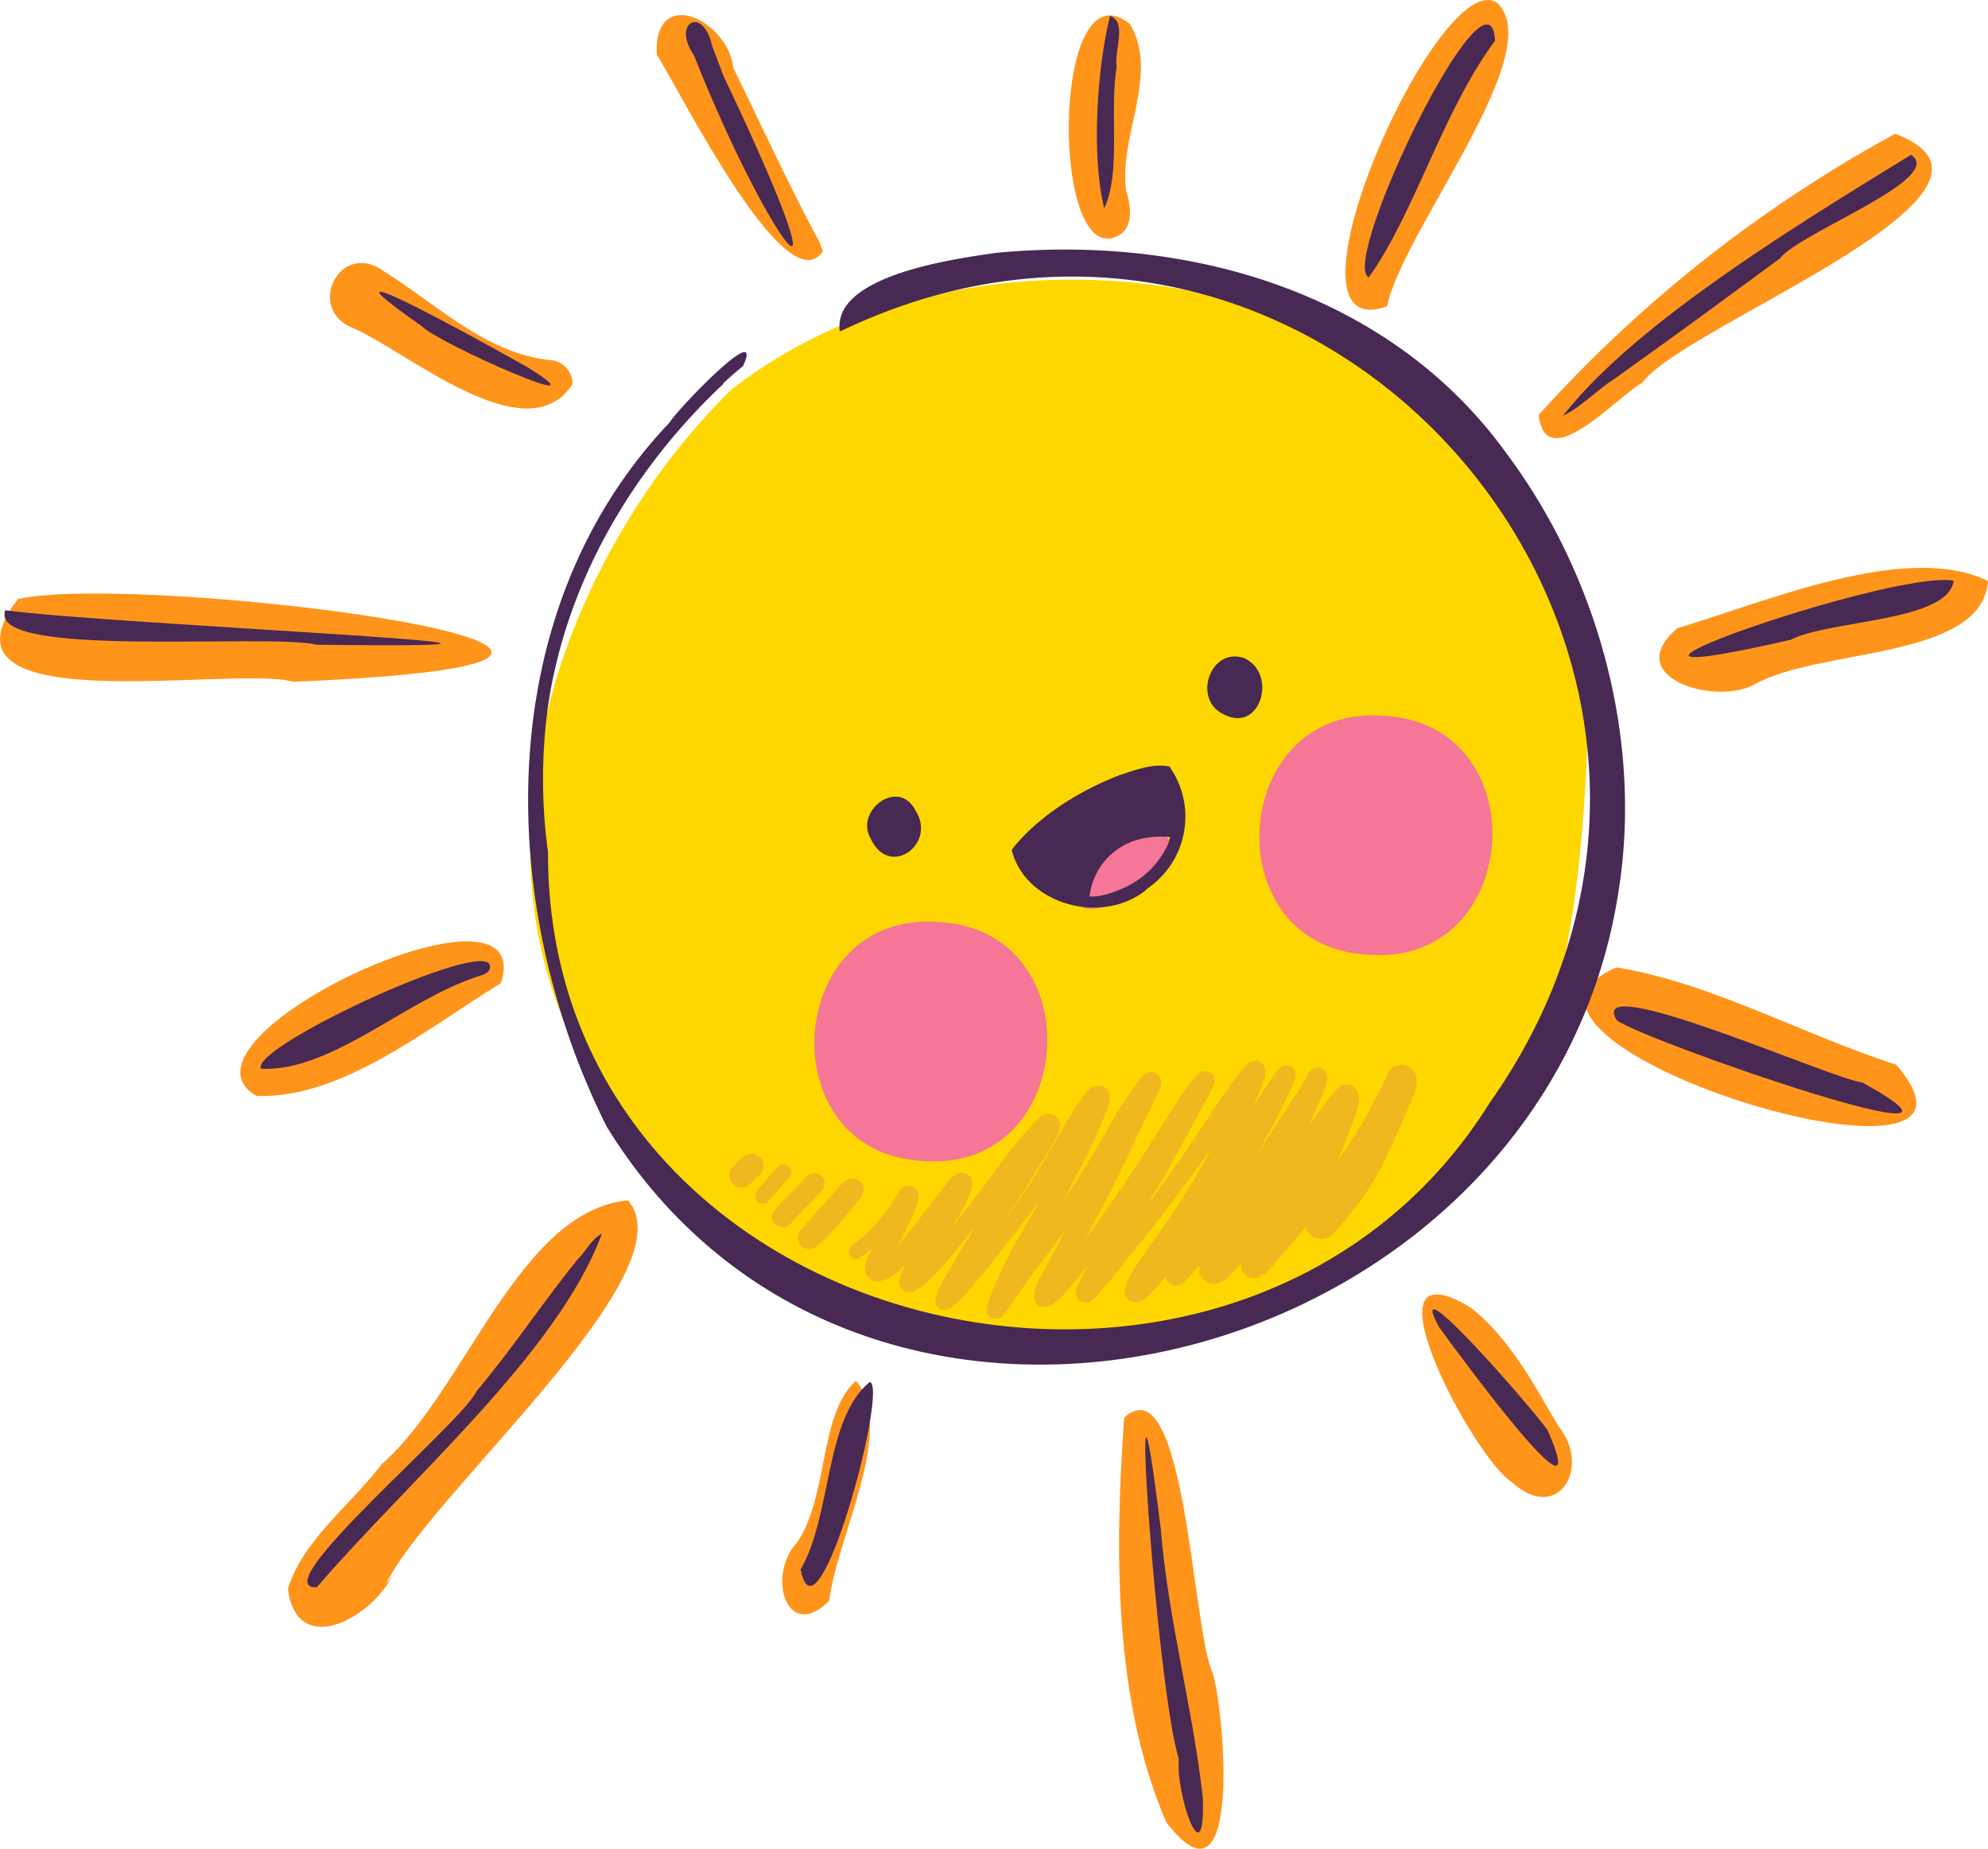 <svg id="Group_9" data-name="Group 9" xmlns="http://www.w3.org/2000/svg" width="233.834" height="217.437" viewBox="0 0 233.834 217.437">
  <path id="Path_22" data-name="Path 22" d="M339.665,74.524c-5.605-45.518-67.5-59.887-100.928-33.839-21.831,21.345-33.874,60.147-12.46,86.351,18.933,25.822,54.958,29.223,83.3,18.655C337.218,134.011,338.988,100.415,339.665,74.524Z" transform="translate(-152.686 5.121)" fill="gold"/>
  <g id="Group_6" data-name="Group 6">
    <path id="Path_23" data-name="Path 23" d="M238.62,90.17c-12.859,1.2-19.123,22.473-28.963,31.028.139-.174.26-.347.4-.521-3.627,5.015-9.579,9.215-11.436,15.184,1.128,8.312,9.822,3.367,12.286-1.51-.243.33-.5.642-.746.972C214.932,125.085,246.1,98.534,238.62,90.17Z" transform="translate(-164.767 51.01)" fill="#ff941b"/>
    <path id="Path_24" data-name="Path 24" d="M240.8,102.4c-4.408,3.939-3.176,13.605-6.976,19.089h0c-3.488,3.662-1.267,11.818,3.835,6.785C238.511,120.812,245.609,108.023,240.8,102.4Z" transform="translate(-140.121 60.004)" fill="#ff941b"/>
    <path id="Path_25" data-name="Path 25" d="M265.976,135.287c-2.395-4.755-3.176-36.581-10.412-30.021-1.093,15.254-1.319,33.058,4.928,47.548C269.36,164.51,267.469,140.389,265.976,135.287Zm-3.991,8.416c-.625-2.6-.954-5.258-1.336-7.9.607,2.672.972,5.4,1.388,8.121C262.02,143.843,262,143.773,261.985,143.7Z" transform="translate(-123.335 61.459)" fill="#ff941b"/>
    <path id="Path_26" data-name="Path 26" d="M291.542,112.055c-2.933-4.946-5.692-10.291-10.273-13.917.035.017.052.035.087.052-13.553-8.347.1,17.527,4.651,20.39C291.421,123.63,295.5,116.914,291.542,112.055Z" transform="translate(-108.225 55.693)" fill="#ff941b"/>
    <path id="Path_27" data-name="Path 27" d="M197.29,90.791c10.048.4,20.373-8.156,28.755-13.258C230.678,63.217,185.8,84.058,197.29,90.791ZM214.834,76.77h0Z" transform="translate(-167.134 38.103)" fill="#ff941b"/>
    <path id="Path_28" data-name="Path 28" d="M323.138,85.816c-10.933-3.505-21.709-9.614-32.885-11.436C270.158,83.091,338.93,104.054,323.138,85.816Z" transform="translate(-100.116 39.399)" fill="#ff941b"/>
    <path id="Path_29" data-name="Path 29" d="M330.239,48.846c-9.492-4.651-25.891,2.36-36.529,5.553-6.681,5.692,4.113,9.059,8.885,6.716C309.987,56.69,329.545,58.251,330.239,48.846Z" transform="translate(-96.405 19.485)" fill="#ff941b"/>
    <path id="Path_30" data-name="Path 30" d="M283.4,50.956c.85,7.288,9.232-2.2,12.217-3.8l-.017.017c4.72-6.681,47.548-22.559,29.744-29.293A158.551,158.551,0,0,0,283.4,50.956Z" transform="translate(-102.425 -2.148)" fill="#ff941b"/>
    <path id="Path_31" data-name="Path 31" d="M288.236,9.223C281.554,4.035,261.008,50,275.2,44.833,277.06,35.93,294.1,15.158,288.236,9.223Z" transform="translate(-112.05 -8.814)" fill="#ff941b"/>
    <path id="Path_32" data-name="Path 32" d="M258.749,10.867c-9.006-7.236-9.388,26.933-2.1,25.18,2.638-.711,2.291-3.523,1.649-5.588C257.413,24.038,262.255,16.732,258.749,10.867Z" transform="translate(-125.843 -8.046)" fill="#ff941b"/>
    <path id="Path_33" data-name="Path 33" d="M242.8,36.582c-3.627-6.681-7.028-14.178-10.5-21.223.121.3.243.59.364.868-.538-5.865-9.475-10.013-9.024-1.718,2.759,4.286,15.236,29.483,19.54,23.1l.017.017A6.806,6.806,0,0,1,242.8,36.582Zm.035.208v-.052c-.017,0-.017.035,0,.052Z" transform="translate(-146.383 -8.06)" fill="#ff941b"/>
    <path id="Path_34" data-name="Path 34" d="M204.361,34.362c6.612,2.985,20.3,14.733,25.648,6.525a2.833,2.833,0,0,0-2.829-2.846c-7.462-.85-13.223-6.612-19.384-10.447C202.608,23.846,198.478,32.21,204.361,34.362Z" transform="translate(-162.665 4.294)" fill="#ff941b"/>
    <path id="Path_35" data-name="Path 35" d="M213.624,59.417c61.726-2.568-16.937-13.05-32.4-9.735C170.032,64.311,206.614,57.421,213.624,59.417Z" transform="translate(-179.112 20.766)" fill="#ff941b"/>
  </g>
  <path id="Path_36" data-name="Path 36" d="M260.184,65.16c-3.592.486-10.291,4.928-7.479,8.9,3.87,1.8,16.364-8.434,7.479-8.9Z" transform="translate(-125.49 32.619)" fill="#f57696"/>
  <path id="Path_37" data-name="Path 37" d="M277.275,85.448c18.2,1.44,20.061-27.175,1.822-28.1-18.221-1.44-20.078,27.175-1.822,28.1Z" transform="translate(-116.343 26.839)" fill="#f57696"/>
  <path id="Path_38" data-name="Path 38" d="M247.1,99.427c18.2,1.44,20.061-27.175,1.822-28.1-18.2-1.44-20.061,27.193-1.822,28.1Z" transform="translate(-138.523 37.119)" fill="#f57696"/>
  <g id="Group_7" data-name="Group 7" transform="translate(85.791 124.74)" opacity="0.17">
    <path id="Path_39" data-name="Path 39" d="M302.892,81.709a1.627,1.627,0,0,0-.781-.451,1.764,1.764,0,0,0-2.169,1.232c0,.017,0,.017-.017.035-.174.347-.347.712-.5,1.059-.208.4-.434.8-.642,1.2-.486.937-.989,1.874-1.492,2.794-.486.885-1.041,1.718-1.562,2.551-.451.729-.972,1.458-1.492,2.152a.239.239,0,0,0-.052.069c.156-.364.295-.729.451-1.111.33-.816.659-1.631.972-2.447.156-.416.33-.833.469-1.267a7.24,7.24,0,0,0,.607-2.464,1.6,1.6,0,0,0-.729-1.336,1.466,1.466,0,0,0-1.77.191c-.3.3-.573.625-.833.937-.573.712-1.111,1.44-1.649,2.187-.33.451-.642.9-.954,1.371.278-.625.538-1.249.816-1.874l.729-1.718a6.5,6.5,0,0,0,.642-2.117,1.156,1.156,0,0,0-.85-1.128,1.172,1.172,0,0,0-.9.121,1.109,1.109,0,0,0-.416.434l-.017-.017c-.1.191-.191.382-.3.573-.364.659-.781,1.284-1.18,1.909-.486.746-.954,1.51-1.458,2.273-1.006,1.562-2.013,3.124-3.037,4.685-.017.035-.035.052-.052.087.868-1.614,1.787-3.193,2.6-4.842l.833-1.718c.139-.295.278-.573.416-.85.174-.347.312-.712.451-1.076a1.948,1.948,0,0,0,.139-.451,1.558,1.558,0,0,0-.017-.694,1.064,1.064,0,0,0-1.544-.642,3.839,3.839,0,0,0-1.059,1.18c-.26.347-.5.694-.746,1.059-.486.746-.954,1.492-1.44,2.239a2.439,2.439,0,0,1-.174.278c.191-.434.364-.85.555-1.284.243-.555.469-1.111.677-1.683a2.279,2.279,0,0,0,.035-1.874,1.217,1.217,0,0,0-.677-.538.923.923,0,0,0-.364-.035,1.492,1.492,0,0,0-.521.156,2.986,2.986,0,0,0-.954.85c-.347.416-.659.833-.989,1.267-.521.677-1.006,1.371-1.475,2.065-1.024,1.544-2.03,3.106-3.072,4.633-1.059,1.562-2.117,3.124-3.21,4.668-.833,1.18-1.718,2.343-2.6,3.505.659-1.041,1.319-2.1,1.944-3.176.954-1.649,1.857-3.315,2.777-5,.5-.954,1.024-1.909,1.544-2.846.243-.451.469-.885.729-1.319.139-.243.26-.486.4-.711.156-.3.312-.59.451-.885a2.97,2.97,0,0,0,.243-.85,1.119,1.119,0,0,0-1.683-.972,5.034,5.034,0,0,0-1.076,1.111c-.33.416-.642.85-.954,1.284-.486.677-.937,1.388-1.388,2.1-1.006,1.562-1.978,3.141-2.985,4.72-1.041,1.649-2.134,3.28-3.245,4.876-.989,1.44-1.961,2.881-2.985,4.286-.226.3-.434.59-.659.885a3.81,3.81,0,0,0-.243.312c.434-.816.885-1.631,1.319-2.429.868-1.614,1.718-3.228,2.516-4.876.816-1.683,1.614-3.367,2.412-5.05.434-.92.868-1.822,1.3-2.725.208-.416.4-.85.607-1.267.121-.243.226-.5.347-.764a2.962,2.962,0,0,0,.434-1.354,1.186,1.186,0,0,0-.33-.816,1.144,1.144,0,0,0-1.111-.3,2.483,2.483,0,0,0-1.215.972,15.118,15.118,0,0,0-.9,1.249c-.538.781-1.041,1.562-1.527,2.343-.538.833-1.007,1.718-1.492,2.568-.417.729-.833,1.44-1.267,2.152-.954,1.6-1.909,3.176-2.95,4.72-.33.486-.642.972-.972,1.458.33-.59.659-1.18.989-1.787.9-1.683,1.77-3.4,2.62-5.119.382-.8.729-1.631,1.076-2.429.191-.416.347-.868.521-1.284.087-.226.156-.434.243-.659a2.845,2.845,0,0,0,.26-1.562,1.407,1.407,0,0,0-.972-1.041,1.621,1.621,0,0,0-1.475.434,7.731,7.731,0,0,0-.954,1.163c-.521.729-1.007,1.51-1.475,2.273-.9,1.458-1.7,2.95-2.551,4.425-.937,1.614-1.909,3.176-2.95,4.7-.642.92-1.267,1.839-1.926,2.742-.122.174-.243.347-.382.521.035-.052.087-.121.122-.174,2.013-2.985,3.974-6,5.761-9.128.174-.3.33-.59.486-.885.087-.174.174-.364.26-.555a2.078,2.078,0,0,0,.208-.729,1.39,1.39,0,0,0-2.048-1.336,5.546,5.546,0,0,0-1.319,1.232c-.33.364-.677.729-.989,1.093-.781.937-1.527,1.891-2.291,2.863-.659.85-1.267,1.753-1.909,2.62-.677.92-1.371,1.822-2.082,2.724a.871.871,0,0,1,.121-.139c-.8,1.007-1.579,2.013-2.36,3.037q.625-.963,1.2-1.978a15.911,15.911,0,0,0,1.249-2.707,1.713,1.713,0,0,0-.052-1.371,1.272,1.272,0,0,0-1.423-.59A2.887,2.887,0,0,0,248.263,95c-1.163,1.423-2.239,2.9-3.349,4.356-.538.677-1.076,1.371-1.614,2.048-.26.33-.521.659-.8.989.035-.087.087-.174.121-.26.555-1.18,1.145-2.325,1.666-3.505a7.1,7.1,0,0,0,.538-1.544,1.346,1.346,0,0,0-.833-1.649,1.274,1.274,0,0,0-1.458.677c-.3.486-.573.972-.885,1.44-.312.486-.659.937-1.024,1.406a22.629,22.629,0,0,1-1.614,1.8,25.531,25.531,0,0,1-2.1,1.753.9.9,0,0,0-.017,1.267.917.917,0,0,0,1.267,0c.416-.312.833-.642,1.215-.989a10.1,10.1,0,0,0-.659,1.475,3.485,3.485,0,0,0-.156.712,1.535,1.535,0,0,0,.364,1.18,1.44,1.44,0,0,0,1.076.5,2.95,2.95,0,0,0,.781-.139,6.381,6.381,0,0,0,.85-.4,6.166,6.166,0,0,0,1.232-.989,5.973,5.973,0,0,0,.451-.486c-.069.121-.121.243-.191.364a7.039,7.039,0,0,0-.469,1.128,1.464,1.464,0,0,0-.052.9,1.147,1.147,0,0,0,1.076.9,1.8,1.8,0,0,0,.607-.121,4.677,4.677,0,0,0,.659-.33,7.345,7.345,0,0,0,.729-.555c.33-.278.642-.573.954-.885,1.284-1.354,2.464-2.811,3.627-4.252.434-.538.885-1.076,1.319-1.614-.434.677-.868,1.371-1.284,2.065-.954,1.6-1.944,3.176-2.811,4.842a7.717,7.717,0,0,0-.521,1.232,1.74,1.74,0,0,0-.121.937,1.018,1.018,0,0,0,.972.8,2.111,2.111,0,0,0,1.232-.59,8.6,8.6,0,0,0,1.024-.92c.312-.347.642-.712.937-1.076,1.2-1.423,2.36-2.846,3.505-4.321,1.562-2,3.158-3.974,4.651-6.022-.174.3-.347.607-.521.9-.885,1.527-1.787,3.037-2.638,4.581a52.384,52.384,0,0,0-2.377,4.98c-.156.382-.312.781-.469,1.18-.052.156-.121.33-.174.486a3.774,3.774,0,0,0-.121.416,1.3,1.3,0,0,0,.121.885,1.088,1.088,0,0,0,1.683.226,9.511,9.511,0,0,0,.954-1.249c.3-.416.59-.85.885-1.267.486-.694.972-1.388,1.475-2.082,1.093-1.475,2.239-2.915,3.315-4.408.312-.434.625-.868.937-1.284-.451.816-.9,1.631-1.336,2.447-.469.885-.92,1.753-1.388,2.62-.226.434-.451.85-.659,1.267a6.673,6.673,0,0,0-.33.816,2.09,2.09,0,0,0-.1.573,1.613,1.613,0,0,0,.191.85,1.175,1.175,0,0,0,1.041.607,1.554,1.554,0,0,0,.729-.174c.121-.069.226-.139.33-.208l-.052.052a1.329,1.329,0,0,1,.191-.139l.052-.052-.017.017a9.685,9.685,0,0,0,.989-.9c.173-.174.312-.347.486-.538.312-.364.625-.746.937-1.111.521-.625,1.024-1.267,1.527-1.892l-.052.1c-.243.469-.486.92-.729,1.388a7.907,7.907,0,0,0-.677,1.458,1.2,1.2,0,0,0,.538,1.336c.017.017.017.017.035.017a1.151,1.151,0,0,0,1.18,0,6.935,6.935,0,0,0,1.128-1.128l.989-1.145c.607-.712,1.18-1.458,1.77-2.2,1.128-1.44,2.291-2.846,3.419-4.286q3.436-4.347,6.612-8.9a3.513,3.513,0,0,1,.226-.312c0,.017-.017.017-.017.035-.382.729-.746,1.475-1.163,2.187q-1.458,2.473-3.019,4.894c-1.007,1.544-2.1,3.037-3.176,4.547-.538.781-1.076,1.562-1.6,2.36-.226.347-.451.712-.642,1.076a6.024,6.024,0,0,0-.347.764c-.052.121-.087.243-.139.364a1.9,1.9,0,0,0-.017.937,1.187,1.187,0,0,0,.833.833,1.329,1.329,0,0,0,.781.035,2.931,2.931,0,0,0,.625-.3,8.167,8.167,0,0,0,1.215-1.111q.625-.677,1.2-1.406c.035-.035.052-.087.087-.121a1.409,1.409,0,0,0,.382.659,1.291,1.291,0,0,0,1.683.069,7,7,0,0,0,1.18-1.2l.746-.85a.589.589,0,0,0-.017.174,2.468,2.468,0,0,0,.052.711,1.582,1.582,0,0,0,.469.764,1.808,1.808,0,0,0,1.683.434,3.862,3.862,0,0,0,1.579-1.111c.382-.382.746-.8,1.093-1.2v.052a1.669,1.669,0,0,0,.5,1.18,1.457,1.457,0,0,0,1.475.4,4.1,4.1,0,0,0,1.857-1.492c.278-.312.538-.625.816-.937.607-.694,1.215-1.371,1.8-2.082.4-.469.816-.954,1.215-1.423a1.91,1.91,0,0,0,3.176.85c.555-.625,1.111-1.232,1.631-1.874.642-.8,1.267-1.614,1.857-2.429a28.263,28.263,0,0,0,2.516-4.165c.729-1.544,1.423-3.089,2.117-4.633.347-.8.694-1.614,1.041-2.429.191-.434.364-.868.538-1.3C303.517,83.462,303.655,82.334,302.892,81.709Zm-50.6,21.206h0a.017.017,0,0,1,.017-.017A.017.017,0,0,0,252.289,102.915Zm2.6,7.219a.518.518,0,0,1-.069.139.349.349,0,0,0,.069-.139Zm.156-.382c.017-.017.017-.052.035-.069s.017-.052.035-.069A1.009,1.009,0,0,0,255.049,109.753Zm15.7-10.9c-.017.017-.035.035-.035.052.017-.017.035-.052.052-.069A.017.017,0,0,0,270.753,98.855Zm5.414,7.219-.052.1.052-.1ZM293.5,85.857c0,.017-.017.017-.017.035-.017.052-.052.1-.07.156l.1-.26A.13.13,0,0,1,293.5,85.857Zm6.386-3.262c0,.017-.017.035-.035.052.017-.017.035-.035.035-.052Zm2.69,1.77h0c.052-.052.087-.121.139-.174C302.666,84.243,302.632,84.312,302.58,84.364Z" transform="translate(-222.598 -80.696)" fill="#a61fb9"/>
    <path id="Path_40" data-name="Path 40" d="M240.281,91.348a3.434,3.434,0,0,0,.607-.954,1.051,1.051,0,0,0,.069-.416,1.351,1.351,0,0,0-.364-.9,1.461,1.461,0,0,0-.9-.382.836.836,0,0,0-.208,0,2.032,2.032,0,0,0-1.163.694,6.729,6.729,0,0,0-.677.729c-.434.486-.868.989-1.3,1.475-.469.5-.92,1.024-1.388,1.51-.538.59-1.093,1.2-1.579,1.839a1.342,1.342,0,0,0,.208,1.649,1.325,1.325,0,0,0,.954.4,1.476,1.476,0,0,0,.972-.4,25.323,25.323,0,0,0,2.777-2.846c.4-.451.781-.92,1.163-1.388C239.743,92.025,240.021,91.7,240.281,91.348Z" transform="translate(-225.149 -74.821)" fill="#a61fb9"/>
    <path id="Path_41" data-name="Path 41" d="M237.313,88.67a1.23,1.23,0,0,0-.989-.347,1.153,1.153,0,0,0-.746.347c-.607.642-1.215,1.3-1.839,1.926-.66.659-1.354,1.3-1.944,2.013a1.267,1.267,0,0,0-.364.868,1.166,1.166,0,0,0,.364.868,1.268,1.268,0,0,0,1.753.017c1.232-1.336,2.516-2.638,3.766-3.974A1.259,1.259,0,0,0,237.313,88.67Z" transform="translate(-226.432 -75.092)" fill="#a61fb9"/>
    <path id="Path_42" data-name="Path 42" d="M234.319,88.009a.977.977,0,0,0-.764-.278.837.837,0,0,0-.555.26c-.85.9-1.631,1.839-2.447,2.759a.948.948,0,0,0,0,1.319.932.932,0,0,0,1.319,0c.833-.9,1.614-1.857,2.447-2.742A.948.948,0,0,0,234.319,88.009Z" transform="translate(-227.273 -75.525)" fill="#a61fb9"/>
    <path id="Path_43" data-name="Path 43" d="M232.16,87.429a1.4,1.4,0,0,0-1.128-.416,1.69,1.69,0,0,0-.92.4,10.235,10.235,0,0,0-1.354,1.388,1.766,1.766,0,0,0-.208.729,1.5,1.5,0,0,0,.417,1.024,1.451,1.451,0,0,0,2.048,0,9.614,9.614,0,0,1,1.128-1.093A1.43,1.43,0,0,0,232.16,87.429Z" transform="translate(-228.55 -76.055)" fill="#a61fb9"/>
  </g>
  <g id="Group_8" data-name="Group 8" transform="translate(0.518 1.867)">
    <path id="Path_44" data-name="Path 44" d="M216.21,56.937v0Z" transform="translate(-152.351 24.693)" fill="#472954"/>
    <path id="Path_45" data-name="Path 45" d="M343.2,100.977c2.794-17.822-2.551-37.136-13.362-51.47l.035.035c-13.744-18.9-37.431-25.579-59.9-23.427-5.119.729-19.21,2.672-18.412,9.163h-.017a.459.459,0,0,1,.1.087l-.017-.017C308.706,7.893,364.861,73.888,328,126.1c-29.362,47.063-110.871,28.321-110.75-29.431a.339.339,0,0,0,.017.121c-.017-.087-.017-.174-.035-.26,0,.035.017.052.017.087a63.123,63.123,0,0,1-.069-16.677.064.064,0,0,1-.017.052c.017-.087.017-.156.035-.243v.017c2.082-14.75,9.909-28.13,20.685-38.247-.017-.017-.017-.035-.035-.052q1.171-1.093,2.395-2.082c-.017.017-.035.017-.052.035,2.638-5.692-7.861,5.241-8.625,6.629-21.1,22.178-20.512,56.694-7.41,82.845C254.875,178.755,334.771,157.376,343.2,100.977ZM260.237,28.11Zm-1.978.833c-.035.017-.052.017-.087.035C258.207,28.977,258.225,28.96,258.259,28.943Zm-18.464,9.8Zm-.382,1.024h0c-.017.017-.052.035-.069.052C239.361,39.806,239.4,39.789,239.413,39.771Z" transform="translate(-153.307 1.756)" fill="#472954"/>
    <path id="Path_46" data-name="Path 46" d="M216.21,56.925V56.89C216.227,56.89,216.21,56.907,216.21,56.925Z" transform="translate(-152.351 24.671)" fill="#472954"/>
    <path id="Path_47" data-name="Path 47" d="M235.314,98.071c-.139-.069-.3-.121-.434-.191C235.036,97.949,235.175,98,235.314,98.071Z" transform="translate(-138.622 54.813)" fill="#472954"/>
    <path id="Path_48" data-name="Path 48" d="M216.22,56.88Z" transform="translate(-152.344 24.664)" fill="#472954"/>
    <path id="Path_49" data-name="Path 49" d="M216.22,56.9v0Z" transform="translate(-152.344 24.642)" fill="#472954"/>
    <path id="Path_50" data-name="Path 50" d="M216.22,56.9Z" transform="translate(-152.344 24.666)" fill="#472954"/>
    <path id="Path_51" data-name="Path 51" d="M216.21,56.91Z" transform="translate(-152.351 24.686)" fill="#472954"/>
    <path id="Path_52" data-name="Path 52" d="M216.21,56.972v0Z" transform="translate(-152.351 24.693)" fill="#472954"/>
    <path id="Path_53" data-name="Path 53" d="M238.345,67.829c2.2,4.616,7.809.521,5.206-3.436C241.555,60.54,236.314,64.5,238.345,67.829Z" transform="translate(-136.412 29.021)" fill="#472954"/>
    <path id="Path_54" data-name="Path 54" d="M262.707,60.03c4.547,2.568,6.612-4.894,2.447-6.577C261.3,52.291,259.254,58.226,262.707,60.03Z" transform="translate(-119.456 22.034)" fill="#472954"/>
    <path id="Path_55" data-name="Path 55" d="M247.69,70.624c1.6,6.525,10.915,8.954,16,4.529l-.174.087a10.214,10.214,0,0,0,2.725-14.421c-1.926-.434-4.147.451-6.022,1.059h.035c-.1.035-.191.069-.295.1.035-.017.069-.017.1-.035-4.616,1.857-9.249,4.72-12.338,8.607.017-.017.017-.035.035-.035C247.742,70.554,247.707,70.589,247.69,70.624ZM266,70.1a10.422,10.422,0,0,1-5.831,5.275l.174-.069-.3.121h0a9.34,9.34,0,0,1-2.655.677h-.555a7.868,7.868,0,0,1,5.05-6.49h0a10.009,10.009,0,0,1,4.425-.5A5.088,5.088,0,0,1,266,70.1Z" transform="translate(-129.202 27.475)" fill="#472954"/>
    <path id="Path_56" data-name="Path 56" d="M254.328,32.519c2.013-4.286.59-11.419,1.458-16.625-.33-1.753,1.284-5.328-.781-6C253.478,15.964,252.784,26.445,254.328,32.519Z" transform="translate(-124.96 -9.89)" fill="#472954"/>
    <path id="Path_57" data-name="Path 57" d="M272.086,40.214c5.414-7.566,8.659-19.488,14.855-27.835C286.3,1.811,268.563,38.5,272.086,40.214Z" transform="translate(-111.603 -9.463)" fill="#472954"/>
    <path id="Path_58" data-name="Path 58" d="M285.06,49.991c2.221-1.076,4.009-3.072,6.126-4.39a1.054,1.054,0,0,0-.174.121c1.076-.781,2.152-1.544,3.228-2.325a.017.017,0,0,0-.017.017c5.553-3.974,11.054-8.035,16.555-12.078l-.208.156c2.256-3.019,19.609-9.44,15.41-12.182C312.478,27.6,293.494,39.162,285.06,49.991Z" transform="translate(-101.723 -2.963)" fill="#472954"/>
    <path id="Path_59" data-name="Path 59" d="M324.733,48.2c-7.462-1.319-52.112,14.473-19.193,6.959C310.156,52.785,324.126,53.062,324.733,48.2Z" transform="translate(-95.461 18.226)" fill="#472954"/>
    <path id="Path_60" data-name="Path 60" d="M226.564,14.248c8.711,22.091,19.314,35.783,3.419,2.325.017.035.035.087.052.121-.278-.764-.573-1.527-.868-2.291a.061.061,0,0,0,.017.035c-.174-.451-.347-.92-.521-1.388,0,.017.017.017.017.035C227.57,8.278,223.892,10.413,226.564,14.248Z" transform="translate(-145.438 -9.58)" fill="#472954"/>
    <path id="Path_61" data-name="Path 61" d="M209.813,32.634c2,2.065,22.212,10.933,12.547,4.894l.1.052C218.941,35.6,194.525,21.944,209.813,32.634Z" transform="translate(-160.722 3.86)" fill="#472954"/>
    <path id="Path_62" data-name="Path 62" d="M216.164,54.231c44.286.521-25.405-2.429-36.65-4.061C177.344,55.949,210.316,52.842,216.164,54.231Z" transform="translate(-179.411 19.73)" fill="#472954"/>
    <path id="Path_63" data-name="Path 63" d="M223.664,75.039c2.152-5.05-28.408,9.041-26.828,11.575,8.191.382,16.972-8.035,25.215-10.759l-.26.1C222.4,75.647,223.23,75.629,223.664,75.039Z" transform="translate(-166.642 37.22)" fill="#472954"/>
    <path id="Path_64" data-name="Path 64" d="M234.589,92.43c-1.215.59-1.874,2.082-2.863,3.019l.035-.035c-4.113,5.067-7.7,10.534-11.922,15.549h0c-1.614,3.627-25.232,23.375-18.776,23.045l-.017.017C212,121.254,229.383,106.5,234.589,92.43Z" transform="translate(-164.31 50.805)" fill="#472954"/>
    <path id="Path_65" data-name="Path 65" d="M241.5,102.48c-5.327,4.408-4.408,15.583-8.121,22.056C235.324,134.445,243.792,102.844,241.5,102.48Z" transform="translate(-139.725 58.196)" fill="#472954"/>
    <path id="Path_66" data-name="Path 66" d="M263.509,148.613c-1.2-10.672-4.113-21.084-4.963-31.809,0,.069.017.139.017.226-4.026-32.954-.52,19.228,2.169,27.158,0-.1-.017-.208-.017-.295C260.143,147.762,263.839,158.556,263.509,148.613Z" transform="translate(-122.549 60.947)" fill="#472954"/>
    <path id="Path_67" data-name="Path 67" d="M289.768,111.813c-1.18-1.874-17.232-20.39-12.789-12.165C278.575,101.817,295.633,125.244,289.768,111.813Z" transform="translate(-108.235 54.572)" fill="#472954"/>
    <path id="Path_68" data-name="Path 68" d="M317.741,85.97c-3.349-.295-32.833-13.466-28.876-7.306C292.231,81.129,336.638,96.469,317.741,85.97Z" transform="translate(-99.193 39.478)" fill="#472954"/>
  </g>
</svg>
